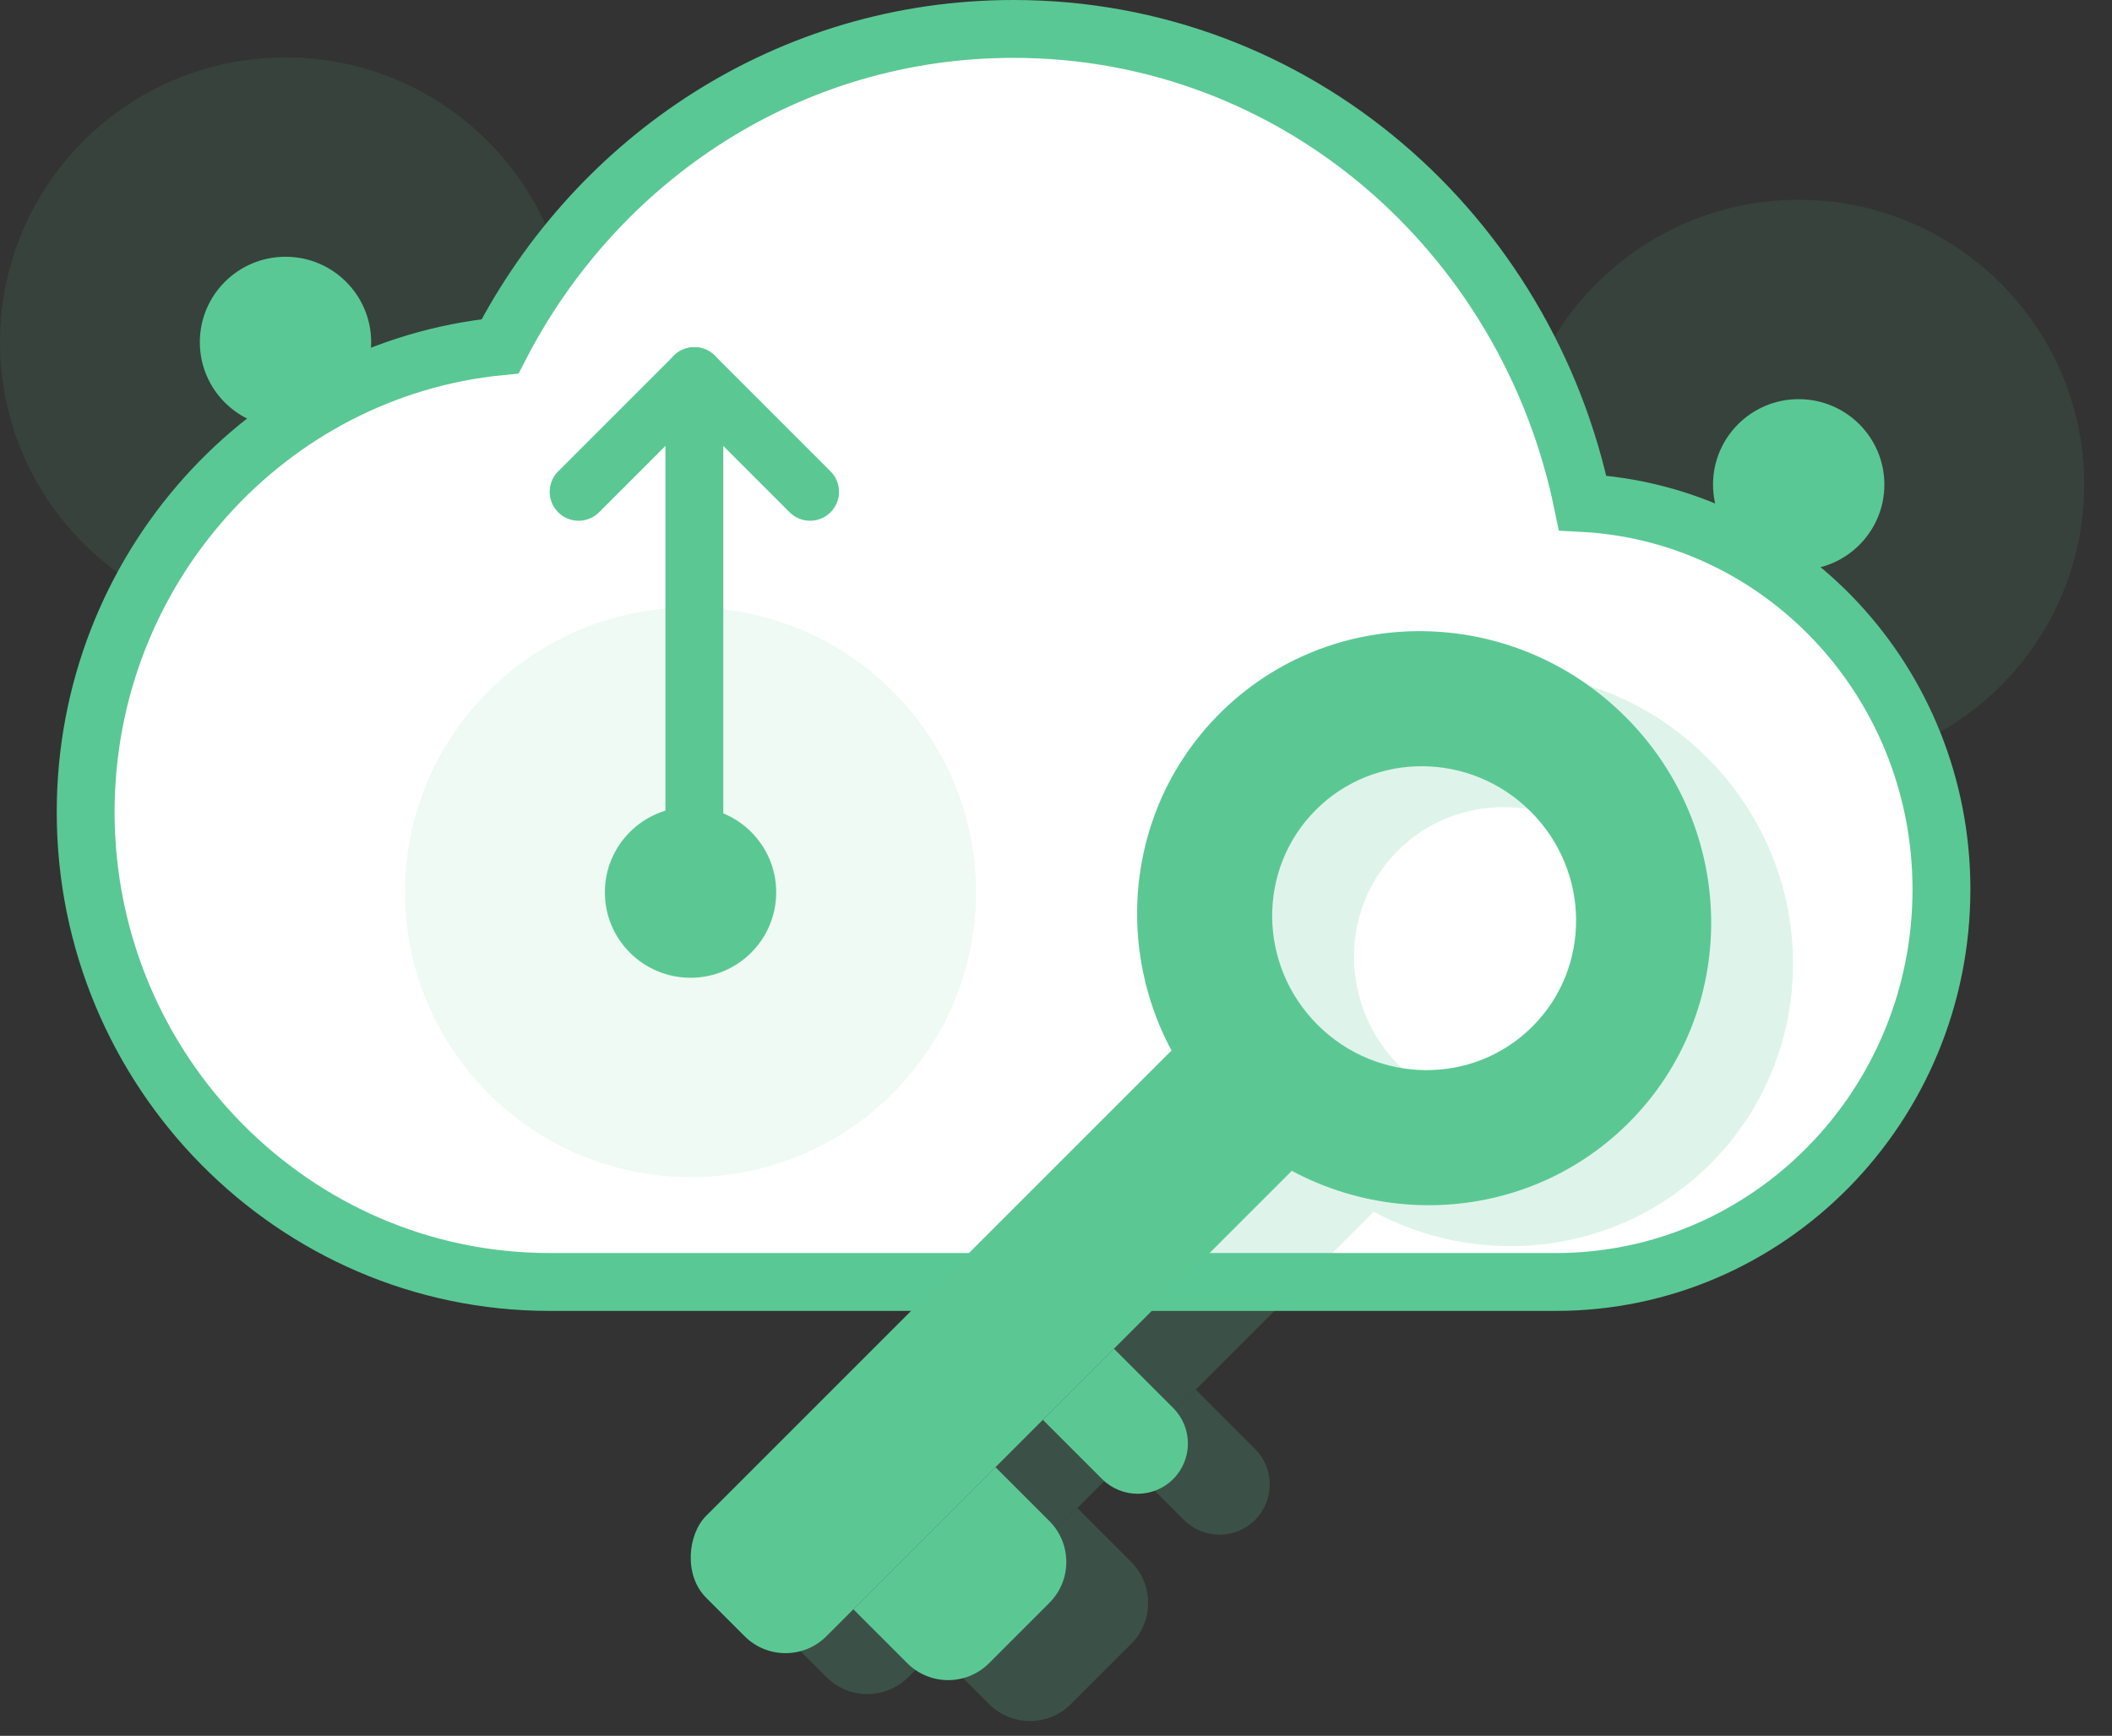 <?xml version="1.0" encoding="UTF-8"?>
<svg width="73px" height="60px" viewBox="0 0 73 60" version="1.1" xmlns="http://www.w3.org/2000/svg" xmlns:xlink="http://www.w3.org/1999/xlink">
    <rect x="0" y="0" width="73" height="60" fill="#333333" stroke="none"/>
    <!-- Generator: Sketch 48.2 (47327) - http://www.bohemiancoding.com/sketch -->
    <title>Group 8</title>
    <desc>Created with Sketch.</desc>
    <defs></defs>
    <g id="Page-1" stroke="none" stroke-width="1" fill="none" fill-rule="evenodd">
        <g id="Group-8" transform="translate(0, 1)">
            <g id="Group-13" transform="translate(52.303, 5.906)" fill-rule="nonzero">
                <ellipse id="Oval-4-Copy-3" fill="#5BC894" opacity="0.1" cx="9.868" cy="9.844" rx="9.868" ry="9.844"></ellipse>
                <ellipse id="Oval-4" fill="#5AC894" cx="9.868" cy="9.844" rx="2.961" ry="2.953"></ellipse>
            </g>
            <g id="Group-13-Copy" transform="translate(0, 0.984)" fill-rule="nonzero">
                <ellipse id="Oval-4-Copy-3" fill="#5BC894" opacity="0.1" cx="9.868" cy="9.844" rx="9.868" ry="9.844"></ellipse>
                <ellipse id="Oval-4" fill="#5AC894" cx="9.868" cy="9.844" rx="2.961" ry="2.953"></ellipse>
            </g>
            <g id="Page-1-Copy" transform="translate(2, 0)">
                <g id="path-1-link" style="mix-blend-mode: lighten;" fill="#FFFFFF">
                    <path d="M52.703,16.385 C50.781,7.076 42.795,0 33.033,0 C25.263,0 18.638,4.474 15.285,10.971 C7.234,11.768 0.961,18.698 0.961,27.07 C0.961,36.023 8.158,43.312 16.997,43.312 L51.779,43.312 C59.117,43.312 65.105,37.248 65.105,29.739 C65.105,22.597 59.619,16.746 52.703,16.385 L52.703,16.385 Z" id="path-1"></path>
                </g>
                <g id="path-1-link" stroke="#5AC894" stroke-width="2">
                    <path d="M52.703,16.385 C50.781,7.076 42.795,0 33.033,0 C25.263,0 18.638,4.474 15.285,10.971 C7.234,11.768 0.961,18.698 0.961,27.07 C0.961,36.023 8.158,43.312 16.997,43.312 L51.779,43.312 C59.117,43.312 65.105,37.248 65.105,29.739 C65.105,22.597 59.619,16.746 52.703,16.385 L52.703,16.385 Z" id="path-1"></path>
                </g>
            </g>
            <g id="key-group" transform="translate(42.042, 40.042) rotate(45) translate(-42.042, -40.042) translate(30.542, 17.542)" fill="#5BC894">
                <g id="shadow" opacity="0.2" transform="translate(3, 0)">
                    <path d="M10,19.684 C4.477,19.684 0,15.278 0,9.842 C0,4.406 4.477,0 10,0 C15.523,0 20,4.406 20,9.842 C20,15.278 15.523,19.684 10,19.684 Z M10,15.053 C12.924,15.053 15.294,12.72 15.294,9.842 C15.294,6.964 12.924,4.632 10,4.632 C7.076,4.632 4.706,6.964 4.706,9.842 C4.706,12.72 7.076,15.053 10,15.053 Z" id="Combined-Shape"></path>
                    <rect id="Rectangle" x="7.059" y="17.368" width="5.882" height="26.632" rx="2"></rect>
                    <path d="M12.941,33.737 L15.575,33.737 C16.679,33.737 17.575,34.632 17.575,35.737 L17.575,38.684 C17.575,39.789 16.679,40.684 15.575,40.684 L12.941,40.684 L12.941,33.737 Z" id="Rectangle-Copy"></path>
                    <path d="M12.941,27.947 L15.838,27.947 C16.797,27.947 17.575,28.725 17.575,29.684 L17.575,29.684 C17.575,30.643 16.797,31.421 15.838,31.421 L12.941,31.421 L12.941,27.947 Z" id="Rectangle-Copy-2"></path>
                </g>
                <g id="key" transform="translate(0, 1)">
                    <path d="M10,19.684 C4.477,19.684 0,15.278 0,9.842 C0,4.406 4.477,0 10,0 C15.523,0 20,4.406 20,9.842 C20,15.278 15.523,19.684 10,19.684 Z M10,15.053 C12.924,15.053 15.294,12.72 15.294,9.842 C15.294,6.964 12.924,4.632 10,4.632 C7.076,4.632 4.706,6.964 4.706,9.842 C4.706,12.72 7.076,15.053 10,15.053 Z" id="Combined-Shape"></path>
                    <rect id="Rectangle" x="7.059" y="17.368" width="5.882" height="26.632" rx="2"></rect>
                    <path d="M12.941,33.737 L15.575,33.737 C16.679,33.737 17.575,34.632 17.575,35.737 L17.575,38.684 C17.575,39.789 16.679,40.684 15.575,40.684 L12.941,40.684 L12.941,33.737 Z" id="Rectangle-Copy"></path>
                    <path d="M12.941,27.947 L15.838,27.947 C16.797,27.947 17.575,28.725 17.575,29.684 L17.575,29.684 C17.575,30.643 16.797,31.421 15.838,31.421 L12.941,31.421 L12.941,27.947 Z" id="Rectangle-Copy-2"></path>
                </g>
            </g>
            <g id="arrow-in" transform="translate(14, 12)">
                <g id="Group-13-Copy-2" transform="translate(0, 8)" fill="#5BC894" fill-rule="nonzero">
                    <ellipse id="Oval-4-Copy-3" opacity="0.1" cx="9.868" cy="9.844" rx="9.868" ry="9.844"></ellipse>
                    <ellipse id="Oval-4" cx="9.868" cy="9.844" rx="2.961" ry="2.953"></ellipse>
                </g>
                <g id="Group-12" stroke-linecap="round" transform="translate(6, 0)" stroke="#5BC894" stroke-width="2">
                    <path d="M4,18 L4,1" id="Path-2"></path>
                    <path d="M8,4 L4,0" id="Path-2-Copy"></path>
                    <path d="M4,4 L0,0" id="Path-2-Copy-2" transform="translate(2, 2) scale(-1, 1) translate(-2, -2) "></path>
                </g>
            </g>
        </g>
    </g>
</svg>